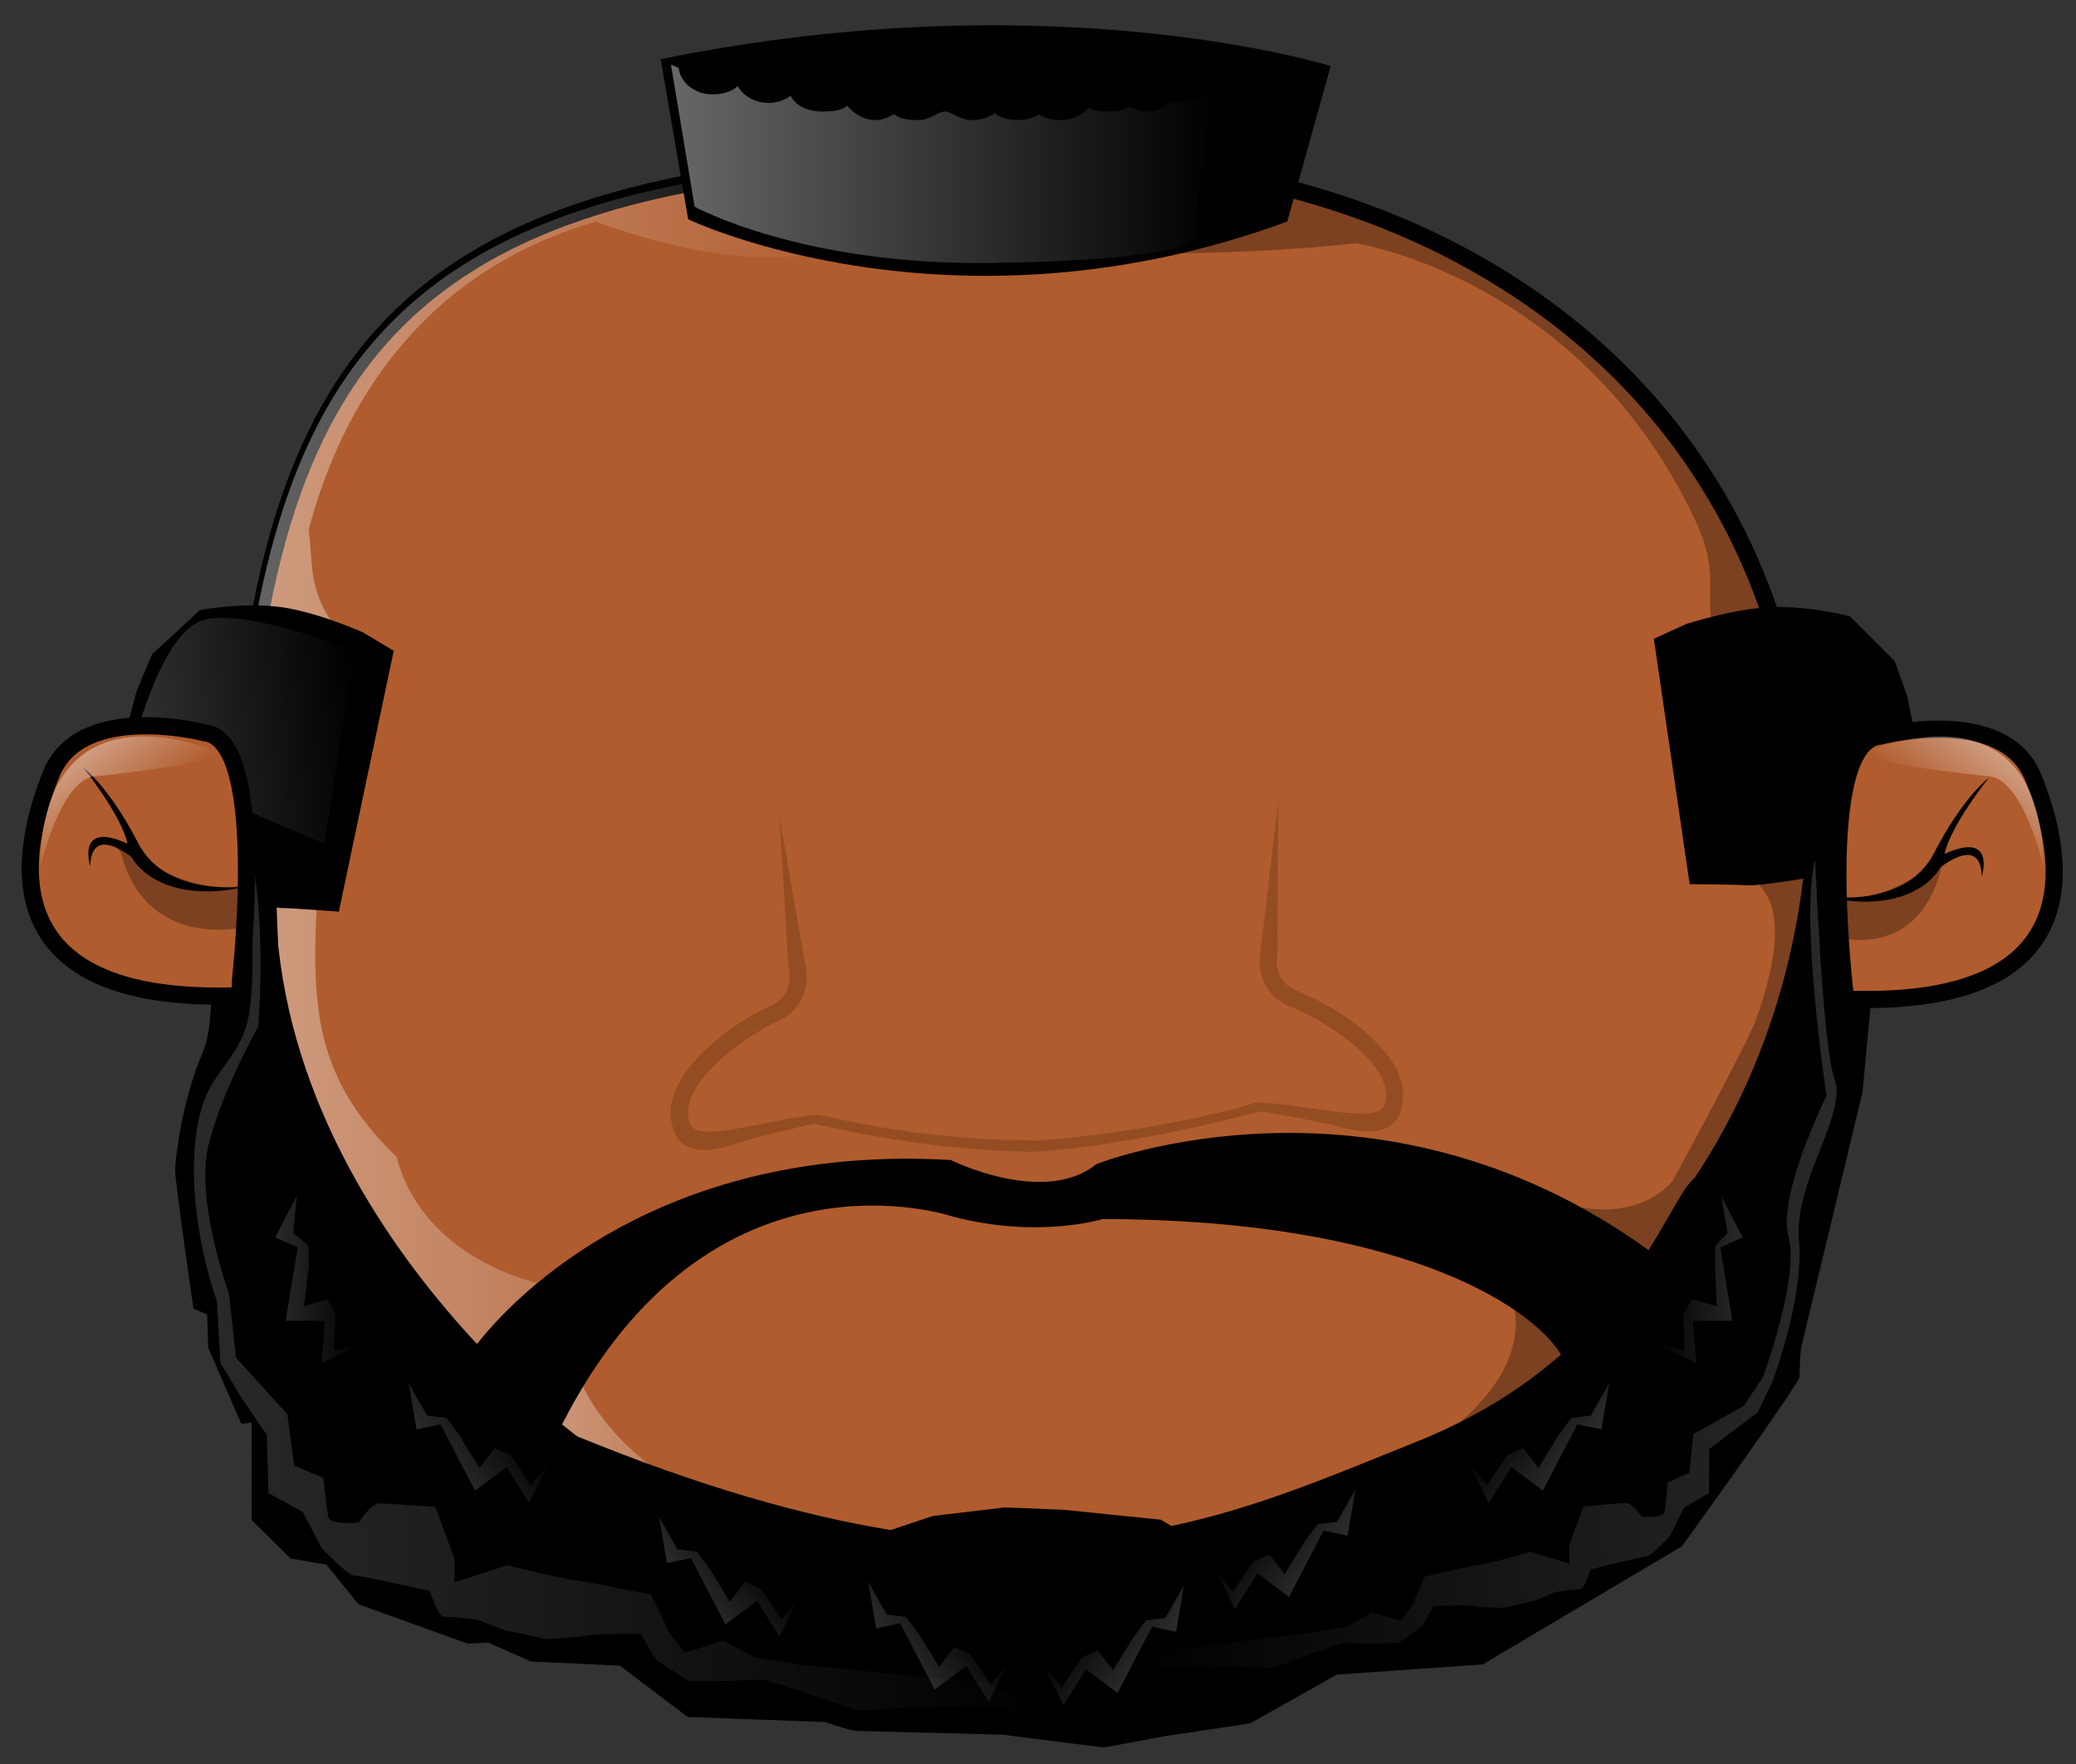 <?xml version="1.0" encoding="utf-8"?>
<!-- Generator: Adobe Illustrator 15.0.0, SVG Export Plug-In . SVG Version: 6.00 Build 0)  -->
<!DOCTYPE svg PUBLIC "-//W3C//DTD SVG 1.1//EN" "http://www.w3.org/Graphics/SVG/1.1/DTD/svg11.dtd">
<svg version="1.1" id="Layer_1" xmlns="http://www.w3.org/2000/svg" xmlns:xlink="http://www.w3.org/1999/xlink" x="0px" y="0px"
	 width="242.092px" height="205.695px" viewBox="0 0 242.092 205.695" enable-background="new 0 0 242.092 205.695"
	 xml:space="preserve">
<rect x="0" y="0" width="242.092" height="205.695" fill="#333333" stroke="none"/>
<g>
	<g>
		<path fill="#B05C2E" stroke="#020101" stroke-width="2" stroke-miterlimit="10" d="M208.861,80.608
			c-7.828-37.996-41.551-61.045-83.529-62.031c-76.59-1.799-93.347,20.001-97.482,72.69l1.189,26.503
			c7.199,44.188,45.364,72.901,87.365,76.198c47.353,3.717,84.973-31.094,92.752-79.047l4.007-18.471L208.861,80.608z"/>
		<path opacity="0.3" d="M133.191,19.028l-0.278,10.539c0,0,13.333,0.133,25.2-1.2c0,0,26.318,3.999,39.6,32.333
			c3,6.4,0.939,9.07,2.134,12.734l3.866-1.067L208.78,98.5l-6.534,3.466c0,0,8.934-0.133,2.268,17.6
			c-2.4,5.2-9.467,18.133-9.467,18.133s-4.267,5.734-14.134,2.134l-4,0.133l-0.933,10.667c0,0,6.533,11.467-18.134,22.8
			l18.696,1.306c16.871-14.253,28.639-35.318,32.613-59.819l4.007-18.471l-4.302-15.842
			C201.527,45.014,171.473,22.539,133.191,19.028z"/>
		<linearGradient id="SVGID_1_" gradientUnits="userSpaceOnUse" x1="59.18" y1="169.7" x2="101.047" y2="169.7">
			<stop  offset="0" style="stop-color:#FFFFFF;stop-opacity:0.4"/>
			<stop  offset="1" style="stop-color:#FFFFFF;stop-opacity:0"/>
		</linearGradient>
		<path fill="url(#SVGID_1_)" d="M66.914,158.766c0,0,3.2,16.801,34.133,21.867l-41.867-12
			C59.18,168.633,62.914,158.766,66.914,158.766z"/>
		<linearGradient id="SVGID_2_" gradientUnits="userSpaceOnUse" x1="27.45" y1="91.395" x2="100.352" y2="91.395">
			<stop  offset="0" style="stop-color:#FFFFFF;stop-opacity:0.4"/>
			<stop  offset="1" style="stop-color:#FFFFFF;stop-opacity:0"/>
		</linearGradient>
		<path fill="url(#SVGID_2_)" d="M100.352,18.936C44.59,22.33,31.1,44.768,27.45,91.267l1.19,26.503
			c2.97,18.229,11.213,33.821,22.818,46.084L64.914,150.1c0,0-15.2-2.133-18.667-15.199c-10.133-9.867-10.168-18.398-8.933-34.801
			l0.4-15.2l-3.021-9.398l7.821,0.798c-7.2-5.4-5.856-10.692-6.525-14.473c3.119-11.983,11.42-29.601,33.498-35.983
			c2.461,0.932,16.614,6.004,26.626,3.456c0,0-7.147-2.227-9.833-6.11C94.98,22.134,99.124,20.627,100.352,18.936z"/>
		<path fill="#020101" d="M80.247,25.566c0,0,30.667,14.667,69.867,0.266L155.18,7.7c0,0-32.267-10.133-78.133-0.8L80.247,25.566"/>
		<linearGradient id="SVGID_3_" gradientUnits="userSpaceOnUse" x1="78.247" y1="19.111" x2="141.206" y2="19.111">
			<stop  offset="0" style="stop-color:#FFFFFF;stop-opacity:0.4"/>
			<stop  offset="1" style="stop-color:#FFFFFF;stop-opacity:0"/>
		</linearGradient>
		<path fill="url(#SVGID_3_)" d="M138.211,12h-0.137c-0.514,0-1.002-0.009-1.451-0.151c-0.709,0.66-1.773,1.151-2.965,1.151h-0.139
			c-0.658,0-1.277-0.344-1.82-0.569c-0.686,0.486-1.596,0.569-2.596,0.569h-0.139c-0.752,0-1.451-0.1-2.047-0.39
			c-0.695,0.796-1.867,1.39-3.197,1.39h-0.137c-0.916,0-1.754-0.249-2.416-0.662c-0.662,0.413-1.501,0.662-2.416,0.662h-0.137
			c-1.014,0-1.934-0.306-2.623-0.803C115.303,13.694,114.383,14,113.37,14h-0.138c-1.232,0-2.327-1-3.035-1
			c-0.002,0-0.002,0-0.003,0c-0.707,0-1.802,1-3.034,1h-0.139c-1.08,0-2.055-0.131-2.757-0.688c-0.601,0.297-1.31,0.688-2.073,0.688
			h-0.138c-1.366,0-2.565-0.839-3.251-1.672C98.097,12.916,97.096,13,95.98,13h-0.138c-1.665,0-3.079-0.676-3.624-1.826
			C91.553,11.6,90.701,12,89.771,12h-0.139c-1.625,0-3.012-0.851-3.583-1.957C85.34,10.672,84.305,11,83.146,11h-0.138
			c-2.062,0-3.741-1.503-3.854-3.086c-0.303-0.08-0.604-0.28-0.908-0.362l2.76,16.552c0,0,12.421,6.844,34.503,6.558
			c22.082-0.286,23.736-2.593,23.736-2.593l1.96-17.485C140.498,11.26,139.42,12,138.211,12z"/>
	</g>
	<path d="M196.611,72.767c0,0,5.969-1.938,10.388-1.993c4.417-0.055,8.741,1.088,8.741,1.088l5.207,5.223l1.481,4.129l1.005,5.094
		l-1.564,9.707c0,0-0.91,3.941-4.809,5.039c-3.898,1.099-12.015,2.267-13.211,2.173c-1.195-0.094-6.811-0.133-6.811-0.133
		l-4.174-28.614L196.611,72.767z"/>
	<path d="M42.313,73.729c0,0-5.8-2.589-10.2-3.021c-4.4-0.431-8.8,0.432-8.8,0.432l-5.6,5.177l-1.8,4.314l-1.4,5.393l0.8,10.569
		c0,0,0.6,4.314,4.4,5.824c3.8,1.51,11.8,3.452,13,3.452c1.2,0,6.8,0.431,6.8,0.431l6.4-30.414L42.313,73.729z"/>
	<g>
		<path d="M33.618,87.403c0.006,0.002,0.01,0.002,0.01,0.002S33.786,86.922,33.618,87.403z"/>
		<path d="M217.393,103.254l-1.667-8.089c0.19-0.365,1.048-2.555,1.249-2.979c1.035-2.184-1.361-2.423-0.492-6.609
			c0.868-4.187-2.253-10.043-6.452-10.112c-4.219-0.069-0.16,10.804-0.16,10.804l0.917,10.069
			c-0.428,9.447-2.861,25.459-13.154,40.985c-1.363,1.132-2.818,4.348-5.387,8.444c-31.797-22.981-64.396-10.033-64.396-10.033
			c-6.082,4.942-16.995-0.478-16.995-0.478c-31.321-1.826-48.949,13.477-55.234,21.452c-9.274-9.947-21.021-26.208-23.168-46.387
			c0,0-0.926-16.769,0.335-20.488c0.488-1.439-2.844-14.549-2.739-14.854c-0.352-0.079-6.783,10.215-6.803,23.474
			c0,0,2.899,18.421,0.404,24.234s-3.204,12.468-3.226,13.769c-0.021,1.3,2.136,16.132,2.136,16.132l1.589,0.676l0.136,3.906
			l3.855,8.843l1.203-0.143l0.014,11.383l4.528,4.464l4.189,0.719l3.725,4.614l12.727,4.599l2.402-0.124l4.965,2.195l10.393,0.496
			l7.903,5.982l15.993,0.587c0,0,2.983,1.024,3.784,1.038c0.799,0.013,16.994,0.44,16.994,0.44l11.777,1.494l7.223-1.345
			l9.826-1.466l10.094-5.689l17.021-1.185l11.566-6.855l11.662-6.912c0,0,13.712-18.962,13.725-19.775
			c0.014-0.812,0.049-2.927,0.261-3.735c0.214-0.81,7.083-29.479,7.083-29.479l0.971-10.39L217.393,103.254z M165.125,168.132
			c-9.352,3.747-18.244,7.615-28.531,9.802l-1.221-0.736l-11.382-1.162l-6.797-0.274l-8.417,1.001l-4.911,1.637
			c-10.347-1.685-22.292-5.094-36.543-10.913c0,0-0.654-0.481-1.778-1.403c17.302-33.963,45.603-24.223,45.603-24.223
			c9.96,2.602,17.397,0.284,17.397,0.284c34.516,0.006,50.008,10.049,53.484,15.793
			C177.812,161.646,172.346,165.239,165.125,168.132z"/>
	</g>
	<path fill="#B05C2E" stroke="#020101" stroke-width="2" stroke-miterlimit="10" d="M219.23,85.833c0,0,14.4-3.733,17.866,4.8
		c3.468,8.533,7.733,26.934-21.866,25.867C215.23,116.5,211.496,86.633,219.23,85.833z"/>
	<path fill="#020101" d="M226.77,99.567c0.662-3.264,5.144-8.867,5.144-8.867s-3,2.2-6.399,8.8c-3.4,6.6-13,5-13,5
		c8.582,2.024,12.574-1.261,13.783-3.381c1.707-1.274,4.674-2.897,4.816,1.081C231.113,102.2,232.789,96.815,226.77,99.567z"/>
	
		<linearGradient id="SVGID_4_" gradientUnits="userSpaceOnUse" x1="-105.102" y1="266.043" x2="-79.502" y2="266.043" gradientTransform="matrix(1.048 -0.102 0.096 0.995 99.837 -188.683)">
		<stop  offset="0" style="stop-color:#FFFFFF;stop-opacity:0.4"/>
		<stop  offset="1" style="stop-color:#FFFFFF;stop-opacity:0"/>
	</linearGradient>
	<path opacity="0.49" fill="url(#SVGID_4_)" d="M15.406,87.506c0,0,3.223-13.783,8.307-15.207
		c5.085-1.423,17.646,3.571,17.646,3.571l-3.52,22.506L28.713,94.5C28.713,94.5,27.114,83.3,15.406,87.506z"/>
	<linearGradient id="SVGID_5_" gradientUnits="userSpaceOnUse" x1="22.614" y1="148.498" x2="122.713" y2="148.498">
		<stop  offset="0" style="stop-color:#FFFFFF;stop-opacity:0.4"/>
		<stop  offset="1" style="stop-color:#FFFFFF;stop-opacity:0"/>
	</linearGradient>
	<path opacity="0.41" fill="url(#SVGID_5_)" d="M28.614,96.9c0,0,1.85,17.5,0.05,22.9s-5.375,5.35-5.975,14.35
		s2.613,17.575,2.613,17.575l0.406,7.188l2.403,3.994l3.001,4.397l0.201,6.798l4,2.199l2.2,4.2c0,0,3,3.199,3.8,3.199
		c0.8,0,8.8,1.8,8.8,1.8s1,3,1.6,3c0.6,0,3.4,0.2,4,0.4c0.6,0.2,3.2,1.2,3.2,1.2l4.8,1c0,0,4.2-0.2,4.8-0.4c0.6-0.2,6.2-0.2,6.2-0.2
		l1.8,3.05l3.8,2.45h4.6c0,0,3.4-0.15,4-0.15c0.601,0,11.2,3.625,11.2,3.625l6-0.387l8.8-0.194l7.8,1.203l-7.199-3.798
		l-22.201-2.199l-5.199-0.799l-3.8-2l-4.4,1.4c0,0-1.8-2-2.2-3c-0.4-1-1.8-3.8-1.8-3.8l-4.2-0.8c0,0-2.6-0.6-4.4-0.8
		c-1.8-0.2-8.157-1.8-8.157-1.8l-6.156,2v-2.8l-2.243-6c0,0-5.521-0.4-6.521-0.4s-2.361,2.2-2.361,2.2s-3.38,0.4-3.581-0.6
		c-0.2-1-0.59-4.6-0.59-4.6l-3.395-1.4l-0.797-6l-5.999-6.6l-0.799-7.4c0,0-4-11-2.399-17.4s5.8-13.8,5.8-13.8
		S31.313,105.7,28.614,96.9z"/>
	
		<linearGradient id="SVGID_6_" gradientUnits="userSpaceOnUse" x1="-2853.109" y1="190.859" x2="-2768.633" y2="190.859" gradientTransform="matrix(-1 0.026 0.026 1 -2642.57 30.644)">
		<stop  offset="0" style="stop-color:#FFFFFF;stop-opacity:0.4"/>
		<stop  offset="1" style="stop-color:#FFFFFF;stop-opacity:0"/>
	</linearGradient>
	<path opacity="0.41" fill="url(#SVGID_6_)" d="M211.682,100.256c0,0,0.82,21.628,2.271,25.646
		c1.453,4.018-4.791,11.963-4.166,18.708c0.626,6.745-3.123,16.549-3.123,16.549l-1.696,3.538l-2.552,1.903l-3.097,2.374
		l-0.017,5.107l-2.949,1.729l-1.562,3.196c0,0-2.182,2.46-2.779,2.477c-0.599,0.016-6.547,1.523-6.547,1.523
		s-0.688,2.272-1.138,2.284c-0.448,0.012-2.539,0.217-2.983,0.379c-0.445,0.162-2.369,0.963-2.369,0.963l-3.57,0.845
		c0,0-3.146-0.068-3.6-0.206c-0.453-0.139-4.641-0.029-4.641-0.029l-1.285,2.364l-2.793,1.954l-3.441,0.09
		c0,0-2.547-0.085-2.996-0.074c-0.447,0.012-8.305,2.921-8.305,2.921l-4.496-0.184l-6.586,0.022l-5.811,1.054l5.311-2.994
		l16.561-2.086l3.875-0.703l2.802-1.576l3.319,0.965c0,0,1.307-1.537,1.586-2.295c0.279-0.759,1.271-2.889,1.271-2.889l3.125-0.683
		c0,0,1.934-0.501,3.276-0.687c1.343-0.186,5.933-1.508,5.933-1.508l4.512,1.384l-0.055-2.102l1.691-4.551
		c0,0,4.189-0.411,4.938-0.43c0.747-0.02,1.842,1.604,1.842,1.604s2.553,0.233,2.682-0.521c0.131-0.754,0.359-3.465,0.359-3.465
		l2.516-1.118l0.481-4.52l5.871-3.294l2.245-3.356c0,0,4.289-11.64,2.967-16.414s4.443-16.391,4.443-16.391
		S209.835,106.915,211.682,100.256z"/>
	<linearGradient id="SVGID_7_" gradientUnits="userSpaceOnUse" x1="32.114" y1="149.175" x2="42.123" y2="149.175">
		<stop  offset="0" style="stop-color:#FFFFFF;stop-opacity:0.4"/>
		<stop  offset="1" style="stop-color:#FFFFFF;stop-opacity:0"/>
	</linearGradient>
	<polygon opacity="0.41" fill="url(#SVGID_7_)" points="34.614,139.4 34.206,143.75 36,145.3 36,147.7 35.456,152.3 38.186,151.5 
		39.149,153.3 38.932,157.5 42.123,156.7 37.518,158.95 37.914,154 33.313,154 34.713,145.45 32.114,144.275 	"/>
	
		<linearGradient id="SVGID_8_" gradientUnits="userSpaceOnUse" x1="-353.066" y1="1250.163" x2="-343.066" y2="1250.163" gradientTransform="matrix(0.801 -0.598 0.598 0.801 -413.268 -1042.458)">
		<stop  offset="0" style="stop-color:#FFFFFF;stop-opacity:0.4"/>
		<stop  offset="1" style="stop-color:#FFFFFF;stop-opacity:0"/>
	</linearGradient>
	<polygon opacity="0.41" fill="url(#SVGID_8_)" points="47.648,161.241 49.809,165.057 52.059,165.312 53.495,167.235 
		55.925,171.161 57.69,168.845 59.569,169.689 61.92,173.175 64.006,170.62 61.696,175.214 59.085,171.048 55.399,173.799 
		51.377,166.07 48.576,166.664 	"/>
	
		<linearGradient id="SVGID_9_" gradientUnits="userSpaceOnUse" x1="-338.995" y1="1280.131" x2="-328.995" y2="1280.131" gradientTransform="matrix(0.801 -0.598 0.598 0.801 -413.268 -1042.458)">
		<stop  offset="0" style="stop-color:#FFFFFF;stop-opacity:0.4"/>
		<stop  offset="1" style="stop-color:#FFFFFF;stop-opacity:0"/>
	</linearGradient>
	<polygon opacity="0.41" fill="url(#SVGID_9_)" points="76.848,176.841 79.009,180.657 81.259,180.912 82.694,182.835 
		85.125,186.761 86.891,184.445 88.769,185.29 91.121,188.775 93.207,186.22 90.896,190.814 88.286,186.648 84.599,189.399 
		80.577,181.67 77.776,182.264 	"/>
	
		<linearGradient id="SVGID_10_" gradientUnits="userSpaceOnUse" x1="-323.986" y1="1300.815" x2="-313.985" y2="1300.815" gradientTransform="matrix(0.801 -0.598 0.598 0.801 -413.268 -1042.458)">
		<stop  offset="0" style="stop-color:#FFFFFF;stop-opacity:0.4"/>
		<stop  offset="1" style="stop-color:#FFFFFF;stop-opacity:0"/>
	</linearGradient>
	<polygon opacity="0.41" fill="url(#SVGID_10_)" points="101.248,184.441 103.409,188.256 105.658,188.512 107.094,190.435 
		109.525,194.361 111.291,192.045 113.168,192.889 115.521,196.375 117.607,193.82 115.296,198.415 112.686,194.249 108.999,197 
		104.977,189.27 102.176,189.864 	"/>
	
		<linearGradient id="SVGID_11_" gradientUnits="userSpaceOnUse" x1="-2720.475" y1="149.175" x2="-2710.487" y2="149.175" gradientTransform="matrix(-1 0 0 1 -2517.268 0)">
		<stop  offset="0" style="stop-color:#FFFFFF;stop-opacity:0.4"/>
		<stop  offset="1" style="stop-color:#FFFFFF;stop-opacity:0"/>
	</linearGradient>
	<polygon opacity="0.41" fill="url(#SVGID_11_)" points="200.707,139.4 201.454,143.75 200,145.3 200,147.7 200.204,152.3 
		197.305,151.5 196.255,153.3 196.431,157.5 193.22,156.7 197.812,158.95 197.406,154 202.007,154 200.607,145.45 203.207,144.275 	
		"/>
	
		<linearGradient id="SVGID_12_" gradientUnits="userSpaceOnUse" x1="-2559.066" y1="-396.217" x2="-2549.064" y2="-396.217" gradientTransform="matrix(-0.801 -0.598 -0.598 0.801 -2104 -1042.458)">
		<stop  offset="0" style="stop-color:#FFFFFF;stop-opacity:0.4"/>
		<stop  offset="1" style="stop-color:#FFFFFF;stop-opacity:0"/>
	</linearGradient>
	<polygon opacity="0.41" fill="url(#SVGID_12_)" points="187.672,161.241 185.511,165.057 183.262,165.312 181.826,167.235 
		179.395,171.161 177.629,168.845 175.752,169.689 173.398,173.175 171.312,170.62 173.624,175.214 176.234,171.048 
		179.921,173.799 183.943,166.07 186.744,166.664 	"/>
	
		<linearGradient id="SVGID_13_" gradientUnits="userSpaceOnUse" x1="-2542.762" y1="-368.575" x2="-2532.76" y2="-368.575" gradientTransform="matrix(-0.801 -0.598 -0.598 0.801 -2104 -1042.458)">
		<stop  offset="0" style="stop-color:#FFFFFF;stop-opacity:0.4"/>
		<stop  offset="1" style="stop-color:#FFFFFF;stop-opacity:0"/>
	</linearGradient>
	<polygon opacity="0.41" fill="url(#SVGID_13_)" points="158.072,173.641 155.91,177.457 153.662,177.711 152.226,179.635 
		149.795,183.561 148.029,181.245 146.151,182.089 143.799,185.575 141.713,183.02 144.023,187.614 146.635,183.448 150.32,186.2 
		154.343,178.47 157.145,179.063 	"/>
	
		<linearGradient id="SVGID_14_" gradientUnits="userSpaceOnUse" x1="-2533.432" y1="-347.637" x2="-2523.43" y2="-347.637" gradientTransform="matrix(-0.801 -0.598 -0.598 0.801 -2104 -1042.458)">
		<stop  offset="0" style="stop-color:#FFFFFF;stop-opacity:0.4"/>
		<stop  offset="1" style="stop-color:#FFFFFF;stop-opacity:0"/>
	</linearGradient>
	<polygon opacity="0.41" fill="url(#SVGID_14_)" points="138.072,184.841 135.91,188.657 133.662,188.912 132.226,190.835 
		129.795,194.761 128.029,192.445 126.151,193.29 123.799,196.775 121.713,194.22 124.023,198.814 126.635,194.648 130.32,197.399 
		134.343,189.67 137.145,190.264 	"/>
	<path fill="#B05C2E" stroke="#020101" stroke-width="2" stroke-miterlimit="10" d="M23.847,85.434c0,0-14.4-3.734-17.866,4.8
		c-3.467,8.533-7.734,26.934,21.866,25.867C27.847,116.1,31.581,86.233,23.847,85.434z"/>
	<path opacity="0.3" d="M28.514,108.1c0,0-11.4,2.8-14.4-8.6l-1.2-1.6c0,0,9.6,7.6,16.6,5L28.514,108.1z"/>
	<path fill="#020101" d="M14.858,98.367C14.195,95.103,9.713,89.5,9.713,89.5s3,2.2,6.4,8.8c3.4,6.6,13,5,13,5
		c-8.582,2.024-12.574-1.261-13.784-3.381c-1.707-1.273-4.674-2.896-4.816,1.082C10.514,101,8.837,95.616,14.858,98.367z"/>
	<linearGradient id="SVGID_15_" gradientUnits="userSpaceOnUse" x1="9.735" y1="87.929" x2="15.739" y2="95.441">
		<stop  offset="0" style="stop-color:#FFFFFF;stop-opacity:0.4"/>
		<stop  offset="1" style="stop-color:#FFFFFF;stop-opacity:0"/>
	</linearGradient>
	<path fill="url(#SVGID_15_)" d="M24.313,87.3c0,0-19.4-8-19.6,13.8c0,0,2.4-10.6,6.6-10.6C11.313,90.5,29.114,88.7,24.313,87.3z"/>
	<path opacity="0.3" d="M214.357,109.3c0,0,9.613,2.8,12.145-8.6l1.012-1.6c0,0-8.097,7.6-14,5L214.357,109.3z"/>
	
		<linearGradient id="SVGID_16_" gradientUnits="userSpaceOnUse" x1="-2882.291" y1="87.929" x2="-2876.287" y2="95.441" gradientTransform="matrix(-1 0 0 1 -2649 0)">
		<stop  offset="0" style="stop-color:#FFFFFF;stop-opacity:0.4"/>
		<stop  offset="1" style="stop-color:#FFFFFF;stop-opacity:0"/>
	</linearGradient>
	<path fill="url(#SVGID_16_)" d="M218.713,87.3c0,0,19.4-8,19.6,13.8c0,0-2.399-10.6-6.6-10.6
		C231.713,90.5,213.913,88.7,218.713,87.3z"/>
	<path fill="#944D22" d="M151.361,115.591c-2.955-1.131-2.471-3.958-2.404-4.278l0.104-17.829l-2.059,17.44
		c-0.352,1.622-0.047,5.118,3.648,6.533c3.609,1.383,11.872,6.504,10.908,10.972l-0.02,0.093c-0.348,2.892-8.758,0.197-14.992,0.021
		l-2.868,0.834c-0.191-0.01-10.679,2.823-22.679,3.595c0,0,0-0.001,0-0.001c-13,0.006-22.271-2.359-22.464-2.338l-3.146-0.667
		c-6.215,0.52-14.502,3.673-15.01,0.805l-0.044-0.092c-1.208-4.408,6.75-9.977,10.278-11.556c3.612-1.616,3.72-5.124,3.279-6.724
		l-3.019-17.3l1.082,17.796c0.084,0.315,0.725,3.112-2.164,4.404c-4.236,1.892-12.964,8.008-11.408,13.868
		c0.563,2.984,3.335,3.635,7.594,2.132c2.267-0.8,8.933-2.266,8.933-2.266c0.202-0.023,12.231,3.089,24.95,3.254
		c0.002,0.021,0.003,0.041,0.004,0.062c12.992-0.755,26.932-4.776,27.139-4.765c0,0,6.736,1.099,9.043,1.772
		c4.336,1.266,7.067,0.463,7.466-2.547C164.746,122.874,155.694,117.247,151.361,115.591z"/>
</g>
</svg>
